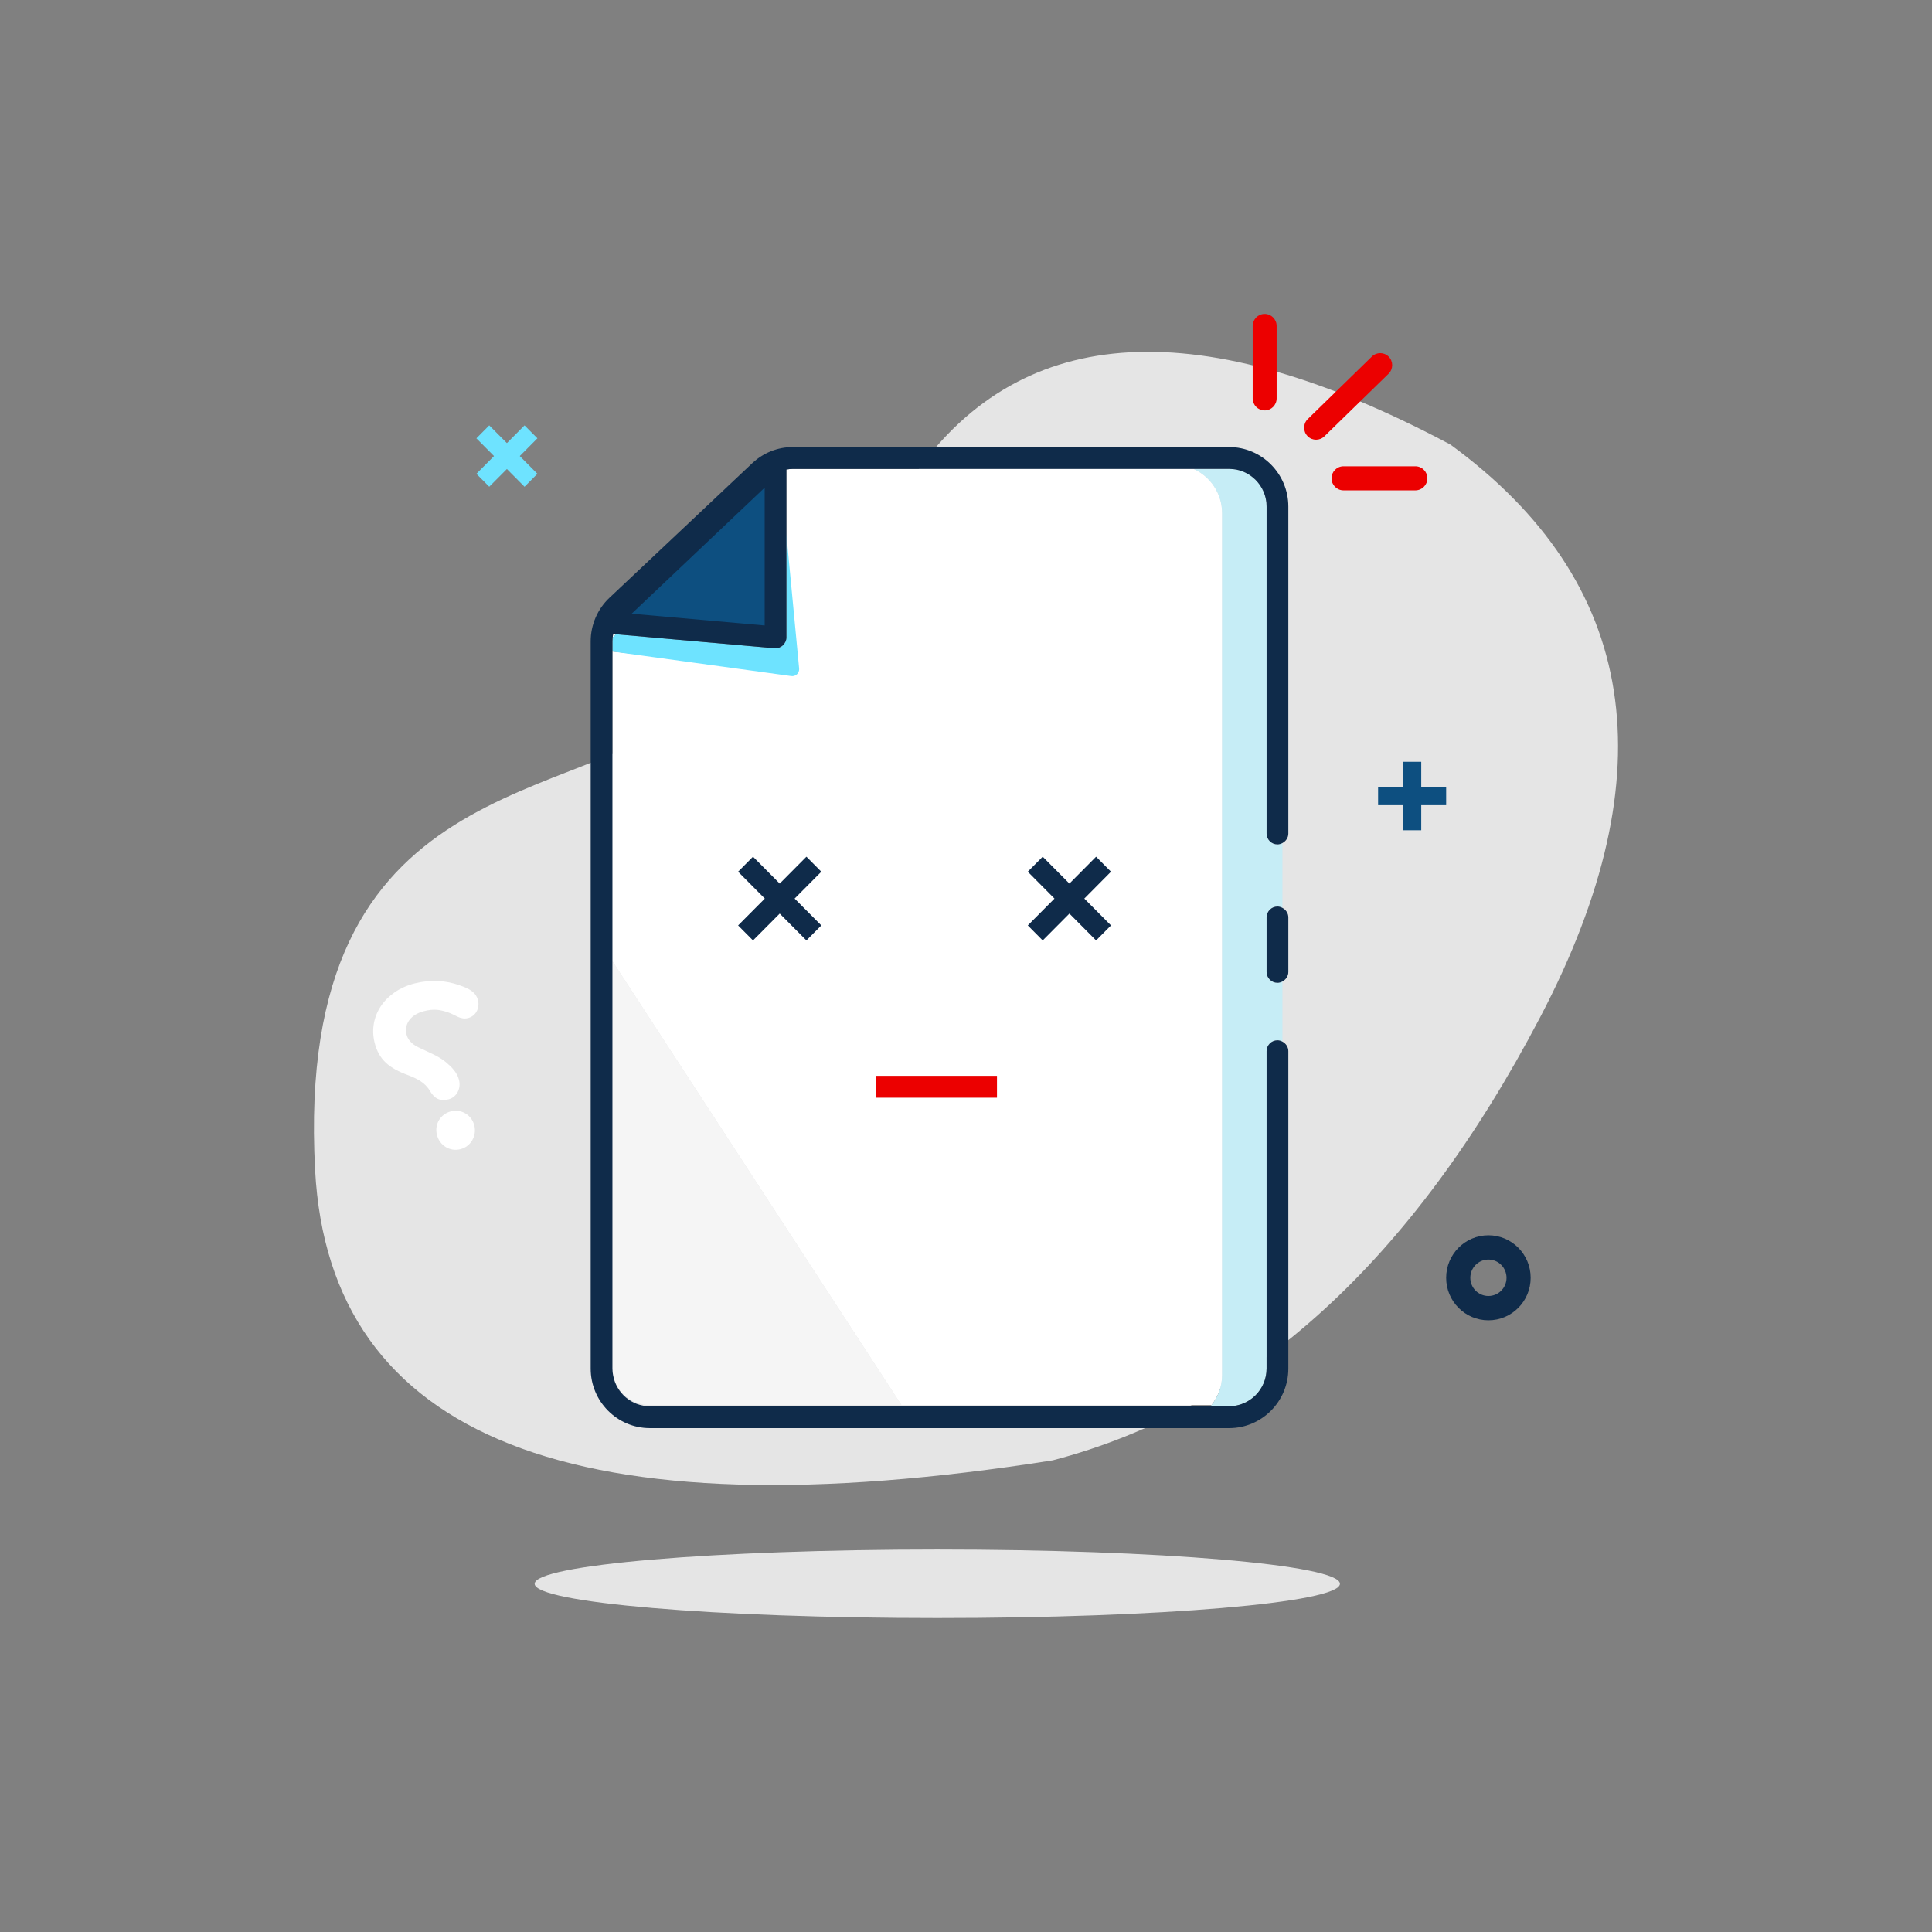 <svg width="57" height="57" viewBox="0 0 57 57" fill="none" xmlns="http://www.w3.org/2000/svg">
<rect x="0" y="0" width="57" height="57" fill="#808080" stroke="none"/>
<path fill-rule="evenodd" clip-rule="evenodd" d="M31.06 43.084C16.974 45.306 9.719 42.45 9.296 34.516C8.663 22.616 17.069 23.877 20.695 20.775C24.321 17.672 22.244 20.695 27.005 13.97C30.179 9.487 35.441 9.202 42.791 13.116C48.333 17.165 49.218 22.793 45.446 29.999C41.674 37.205 36.879 41.566 31.06 43.084Z" fill="#E5E5E5"/>
<path fill-rule="evenodd" clip-rule="evenodd" d="M22.412 18.453L18.488 18.106L22.412 14.387V18.453Z" fill="white"/>
<path fill-rule="evenodd" clip-rule="evenodd" d="M37.665 11.754C37.665 11.95 37.507 12.109 37.311 12.109C37.116 12.109 36.958 11.95 36.958 11.754V9.617C36.958 9.421 37.116 9.262 37.311 9.262C37.507 9.262 37.665 9.421 37.665 9.617V11.754ZM39.637 14.467C39.442 14.467 39.284 14.308 39.284 14.112C39.284 13.916 39.442 13.757 39.637 13.757H41.758C41.953 13.757 42.112 13.916 42.112 14.112C42.112 14.308 41.953 14.467 41.758 14.467H39.637ZM39.078 12.869C38.94 13.008 38.716 13.008 38.579 12.869C38.441 12.73 38.441 12.505 38.58 12.367L40.471 10.523C40.609 10.384 40.833 10.384 40.971 10.523C41.108 10.661 41.108 10.886 40.969 11.025L39.078 12.869Z" fill="#EC0000"/>
<path fill-rule="evenodd" clip-rule="evenodd" d="M40.658 23.215V23.755H41.394V24.495H41.931V23.755H42.666V23.215H41.931V22.475H41.394V23.215H40.658Z" fill="#0D4F80"/>
<path fill-rule="evenodd" clip-rule="evenodd" d="M43.913 38.953C44.602 38.953 45.159 38.391 45.159 37.699C45.159 37.006 44.602 36.445 43.913 36.445C43.224 36.445 42.666 37.006 42.666 37.699C42.666 38.391 43.224 38.953 43.913 38.953ZM43.913 38.236C43.618 38.236 43.379 37.996 43.379 37.699C43.379 37.402 43.618 37.161 43.913 37.161C44.208 37.161 44.447 37.402 44.447 37.699C44.447 37.996 44.208 38.236 43.913 38.236Z" fill="#0F2B4A"/>
<path fill-rule="evenodd" clip-rule="evenodd" d="M12.891 33.481C12.967 33.791 13.268 33.984 13.582 33.905C13.889 33.828 14.071 33.514 13.994 33.205C13.918 32.896 13.612 32.711 13.305 32.788C12.991 32.867 12.814 33.172 12.891 33.481ZM14.103 29.515C14.042 29.268 13.838 29.163 13.546 29.065C13.164 28.929 12.718 28.892 12.236 29.013C11.37 29.23 10.857 29.971 11.051 30.757C11.177 31.263 11.477 31.516 12.047 31.723C12.302 31.823 12.538 31.936 12.679 32.177C12.82 32.417 12.981 32.496 13.232 32.434C13.469 32.374 13.607 32.123 13.543 31.863C13.489 31.645 13.33 31.484 13.152 31.334C12.929 31.151 12.652 31.049 12.339 30.897C12.137 30.798 12.031 30.668 11.994 30.521C11.918 30.212 12.115 29.931 12.513 29.831C12.806 29.757 12.977 29.789 13.211 29.865C13.453 29.946 13.579 30.093 13.809 30.036C14.033 29.98 14.16 29.746 14.103 29.515Z" fill="white"/>
<path fill-rule="evenodd" clip-rule="evenodd" d="M14.055 13.979L14.434 14.36L14.955 13.837L15.475 14.361L15.855 13.979L15.335 13.455L15.855 12.932L15.475 12.55L14.955 13.073L14.434 12.55L14.055 12.932L14.575 13.455L14.055 13.979Z" fill="#6EE3FF"/>
<path fill-rule="evenodd" clip-rule="evenodd" d="M15.774 46.727C15.774 47.285 21.093 47.737 27.652 47.737C34.213 47.737 39.532 47.285 39.532 46.727C39.532 46.169 34.213 45.716 27.652 45.716C21.093 45.716 15.774 46.169 15.774 46.727Z" fill="#E5E5E5"/>
<path fill-rule="evenodd" clip-rule="evenodd" d="M32.778 25.718L32.339 25.277L31.551 26.069L30.763 25.276L30.323 25.718L31.111 26.511L30.324 27.303L30.763 27.745L31.551 26.952L32.339 27.745L32.778 27.303L31.99 26.51L32.778 25.718ZM29.414 32.385H25.853V31.74H29.414V32.385ZM24.231 25.718L23.792 25.277L23.005 26.069L22.217 25.276L21.777 25.718L22.565 26.511L21.777 27.303L22.217 27.745L23.005 26.952L23.792 27.745L24.231 27.303L23.444 26.51L24.231 25.718ZM36.056 15.14V40.573C36.056 40.907 35.935 41.21 35.744 41.453H26.594L18.068 28.359V19.222L23.237 19.796L23.201 15.768V13.853C23.263 13.842 23.326 13.835 23.389 13.835H35.215C35.71 14.06 36.056 14.558 36.056 15.14ZM18.068 18.919C18.068 18.847 18.077 18.775 18.09 18.704L18.172 18.712L18.081 18.8C18.076 18.839 18.068 18.879 18.068 18.919Z" fill="white"/>
<path fill-rule="evenodd" clip-rule="evenodd" d="M37.368 31.013V40.379C37.368 40.991 36.873 41.489 36.264 41.489H35.718C35.728 41.478 35.734 41.465 35.744 41.453C35.935 41.209 36.056 40.908 36.056 40.573V15.14C36.056 14.558 35.71 14.059 35.215 13.835H36.264C36.873 13.835 37.368 14.333 37.368 14.946V24.591C37.368 24.769 37.512 24.913 37.689 24.913C37.743 24.913 37.791 24.896 37.836 24.872V26.786C37.791 26.762 37.743 26.745 37.689 26.745C37.512 26.745 37.368 26.889 37.368 27.067V28.674C37.368 28.852 37.512 28.996 37.689 28.996C37.743 28.996 37.791 28.979 37.836 28.955V30.732C37.791 30.708 37.743 30.691 37.689 30.691C37.512 30.691 37.368 30.835 37.368 31.013Z" fill="#C6EDF6"/>
<path fill-rule="evenodd" clip-rule="evenodd" d="M22.56 18.453L18.636 18.106L22.56 14.387V18.453Z" fill="#0D4F80"/>
<path fill-rule="evenodd" clip-rule="evenodd" d="M23.792 27.745L23.004 26.953L22.216 27.745L21.777 27.303L22.565 26.511L21.777 25.718L22.216 25.276L23.004 26.069L23.792 25.276L24.231 25.718L23.443 26.511L24.231 27.303L23.792 27.745Z" fill="#0F2B4A"/>
<path fill-rule="evenodd" clip-rule="evenodd" d="M32.338 27.745L31.551 26.953L30.763 27.745L30.324 27.303L31.111 26.511L30.323 25.718L30.763 25.276L31.551 26.069L32.338 25.276L32.777 25.718L31.99 26.511L32.777 27.303L32.338 27.745Z" fill="#0F2B4A"/>
<path fill-rule="evenodd" clip-rule="evenodd" d="M37.368 28.674V27.068C37.368 26.89 37.512 26.745 37.689 26.745C37.743 26.745 37.791 26.762 37.836 26.786C37.938 26.84 38.01 26.944 38.01 27.068V28.674C38.01 28.798 37.938 28.901 37.836 28.956C37.791 28.98 37.743 28.996 37.689 28.996C37.512 28.996 37.368 28.852 37.368 28.674Z" fill="#0F2B4A"/>
<path fill-rule="evenodd" clip-rule="evenodd" d="M29.414 32.385H25.853V31.741H29.414V32.385Z" fill="#EC0000"/>
<path fill-rule="evenodd" clip-rule="evenodd" d="M19.166 41.453C18.638 41.453 18.197 41.078 18.089 40.58C18.077 40.514 18.069 40.447 18.069 40.379V28.359L26.594 41.453H19.166Z" fill="#F5F5F5"/>
<path fill-rule="evenodd" clip-rule="evenodd" d="M18.069 19.222V18.919C18.069 18.879 18.076 18.839 18.081 18.799L18.172 18.712L22.853 19.125C22.862 19.126 22.871 19.127 22.881 19.127C22.96 19.127 23.038 19.096 23.097 19.042C23.164 18.981 23.201 18.894 23.201 18.804V15.768L23.577 19.724C23.589 19.855 23.477 19.963 23.347 19.946L18.069 19.222Z" fill="#6EE3FF"/>
<path fill-rule="evenodd" clip-rule="evenodd" d="M17.979 17.638L22.196 13.664C22.521 13.359 22.945 13.19 23.389 13.19H36.265C37.227 13.19 38.01 13.978 38.01 14.946V24.591C38.01 24.714 37.938 24.818 37.837 24.872C37.792 24.896 37.743 24.913 37.689 24.913C37.512 24.913 37.368 24.769 37.368 24.591V14.946C37.368 14.333 36.873 13.835 36.265 13.835H35.215H23.389C23.326 13.835 23.263 13.842 23.201 13.853V15.768V18.804C23.201 18.895 23.163 18.981 23.097 19.042C23.038 19.096 22.96 19.127 22.881 19.127C22.871 19.127 22.862 19.126 22.852 19.125L18.172 18.712L18.09 18.705C18.076 18.775 18.068 18.847 18.068 18.919V19.222V28.359V40.379C18.068 40.447 18.076 40.514 18.089 40.58C18.183 41.096 18.632 41.489 19.172 41.489H35.718H36.265C36.873 41.489 37.368 40.991 37.368 40.379V31.013C37.368 30.835 37.512 30.691 37.689 30.691C37.743 30.691 37.792 30.708 37.837 30.732C37.938 30.786 38.01 30.89 38.01 31.013V40.379C38.01 41.347 37.227 42.134 36.265 42.134H19.172C18.21 42.134 17.427 41.347 17.427 40.379V18.919C17.427 18.436 17.629 17.968 17.979 17.638Z" fill="#0F2B4A"/>
<path fill-rule="evenodd" clip-rule="evenodd" d="M22.56 18.453L18.636 18.106L22.56 14.387V18.453Z" fill="#0D4F80"/>
</svg>
